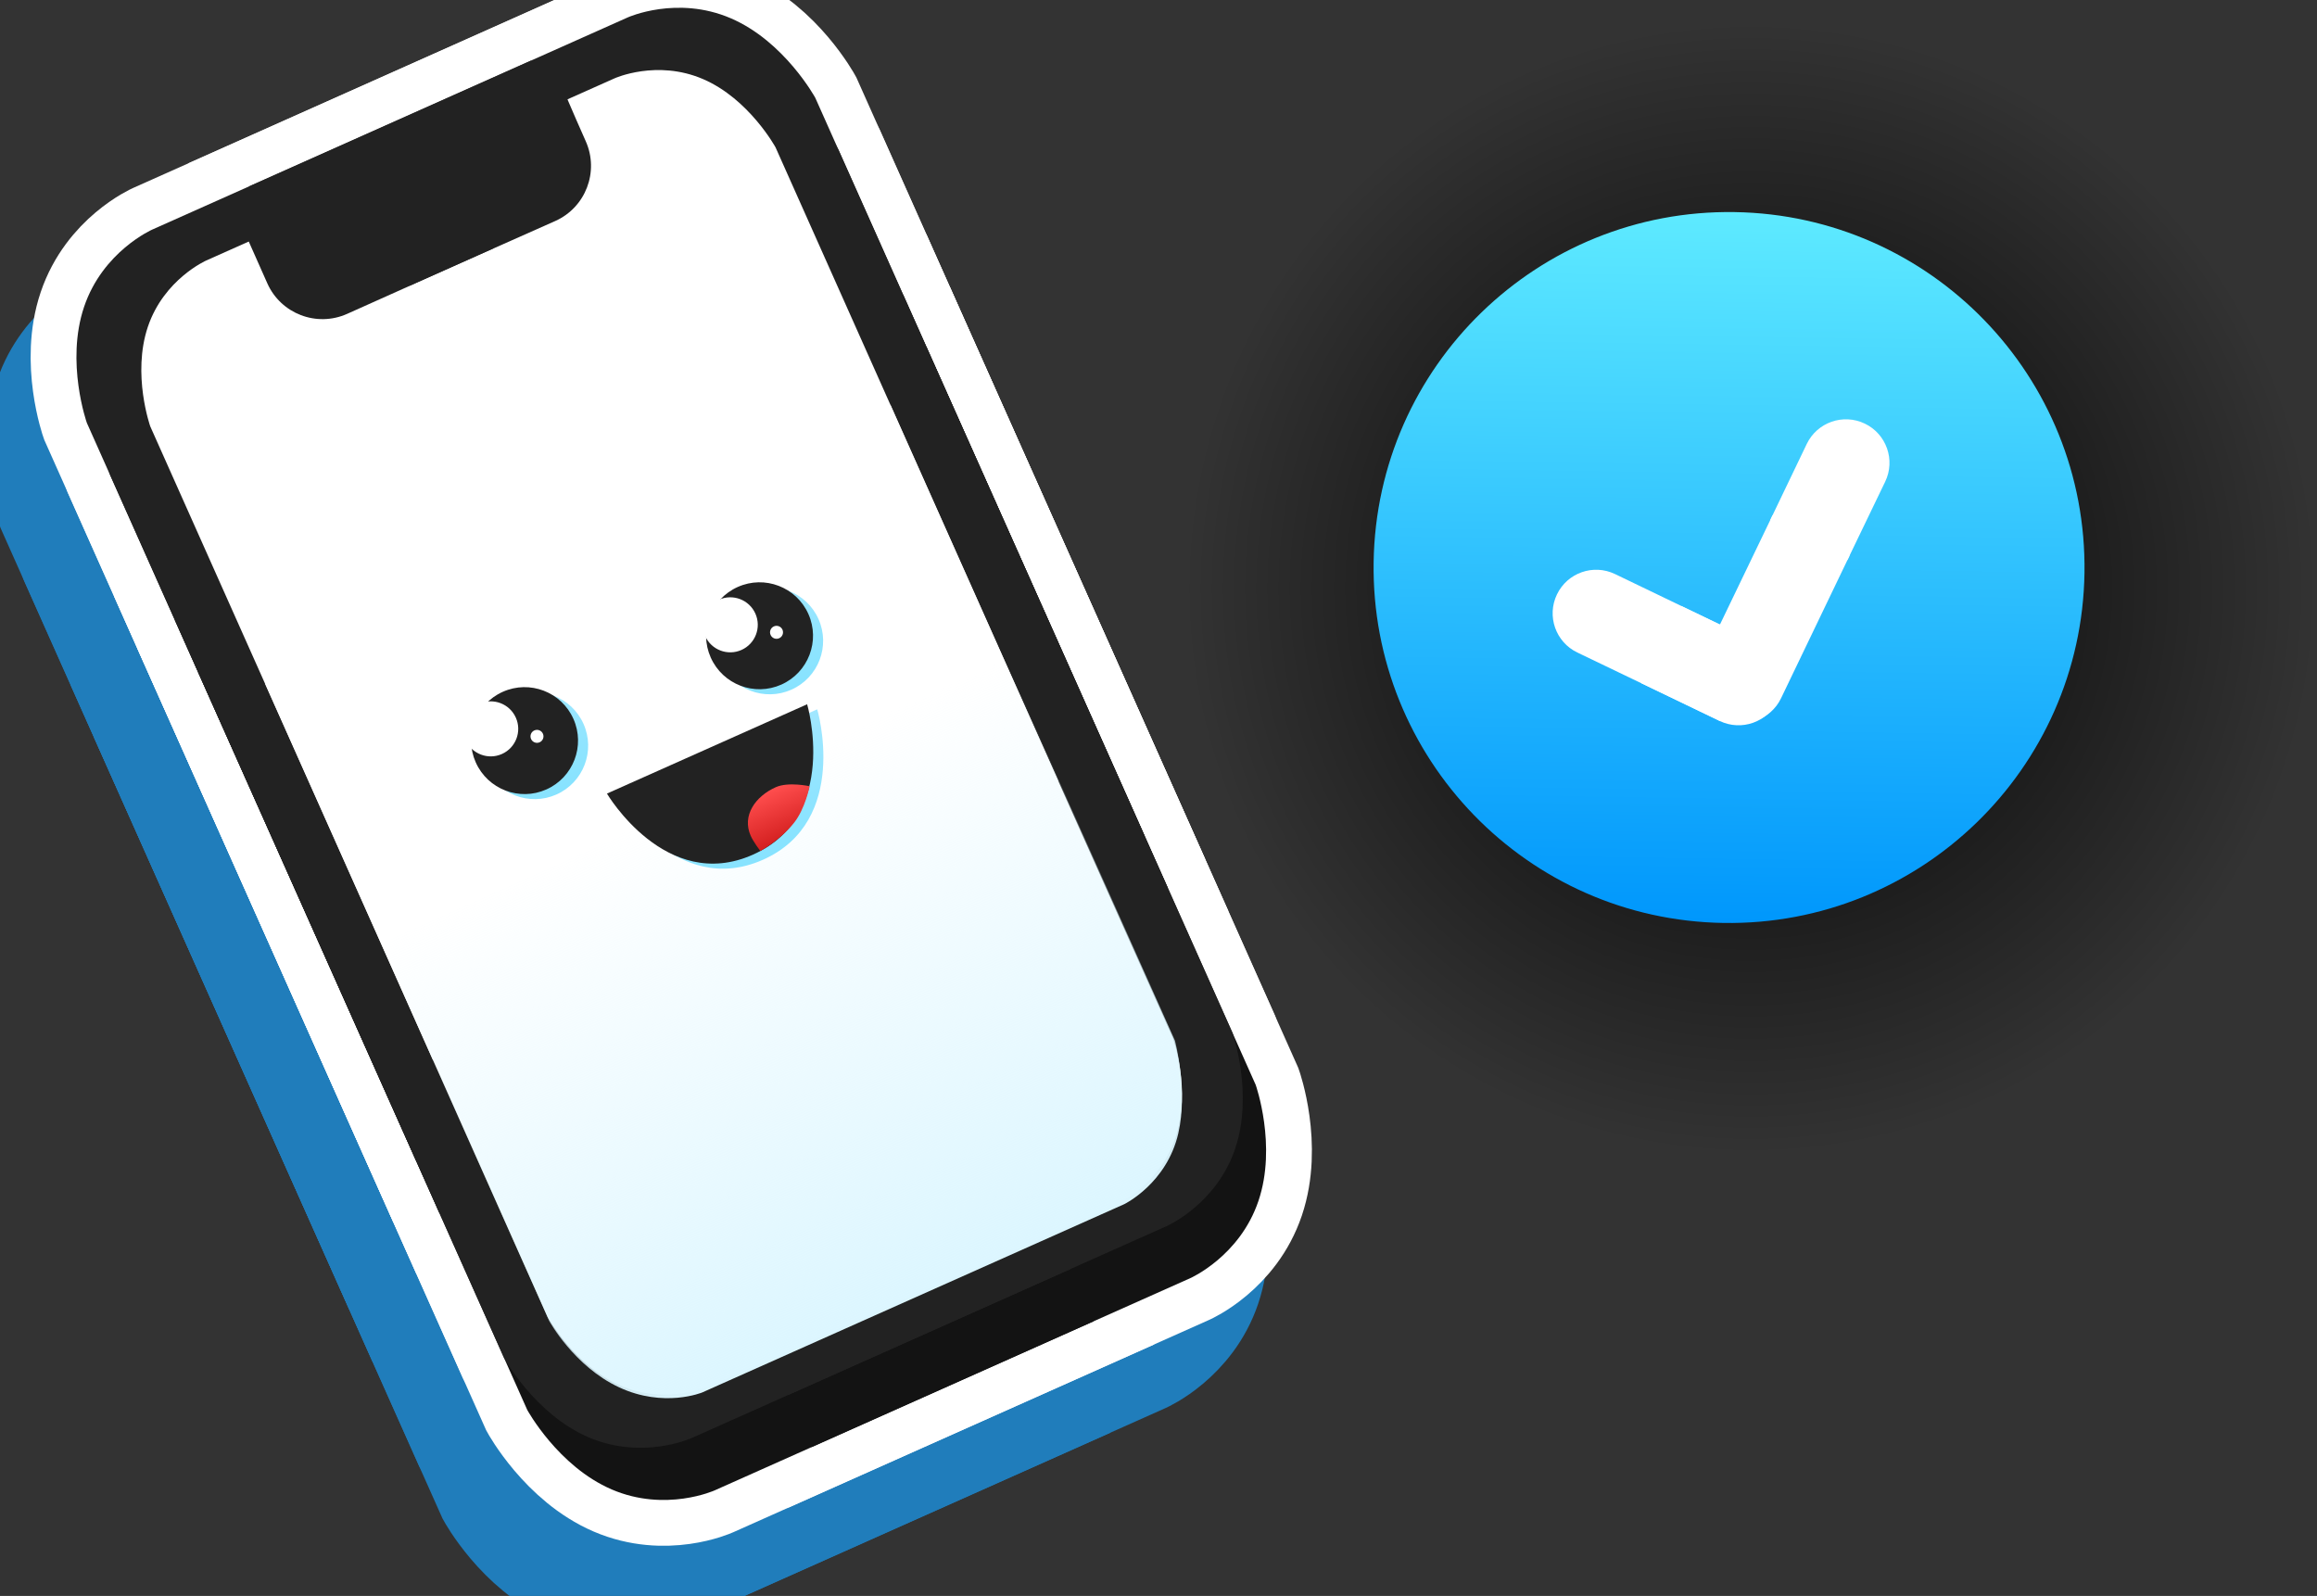 <svg version="1.1" xmlns="http://www.w3.org/2000/svg" xmlns:xlink="http://www.w3.org/1999/xlink" width="151.752" height="104.523" viewBox="0,0,151.752,104.523"><rect x="0" y="0" width="151.752" height="104.523" fill="#333333" stroke="none"/><defs><radialGradient cx="421.557" cy="271.009" r="37.139" gradientUnits="userSpaceOnUse" id="color-1"><stop offset="0" stop-color="#000000"/><stop offset="1" stop-color="#000000" stop-opacity="0"/></radialGradient><linearGradient x1="420.474" y1="246.357" x2="419.761" y2="292.914" gradientUnits="userSpaceOnUse" id="color-2"><stop offset="0" stop-color="#5eeaff"/><stop offset="1" stop-color="#0097fc"/></linearGradient><linearGradient x1="352.182" y1="284.801" x2="366.756" y2="317.466" gradientUnits="userSpaceOnUse" id="color-3"><stop offset="0" stop-color="#dcf6ff" stop-opacity="0"/><stop offset="1" stop-color="#dcf6ff"/></linearGradient><linearGradient x1="353.842" y1="281.847" x2="356.918" y2="288.74" gradientUnits="userSpaceOnUse" id="color-4"><stop offset="0" stop-color="#a1e7ff"/><stop offset="1" stop-color="#87e3ff"/></linearGradient><linearGradient x1="355.856" y1="271.239" x2="358.709" y2="277.633" gradientUnits="userSpaceOnUse" id="color-5"><stop offset="0" stop-color="#a1e7ff"/><stop offset="1" stop-color="#87e3ff"/></linearGradient><linearGradient x1="340.466" y1="278.106" x2="343.319" y2="284.5" gradientUnits="userSpaceOnUse" id="color-6"><stop offset="0" stop-color="#a1e7ff"/><stop offset="1" stop-color="#87e3ff"/></linearGradient><linearGradient x1="357.343" y1="284.173" x2="358.729" y2="287.281" gradientUnits="userSpaceOnUse" id="color-7"><stop offset="0" stop-color="#ff4e4e"/><stop offset="1" stop-color="#d31f1f"/></linearGradient></defs><g transform="translate(-306.873,-232.467)"><g data-paper-data="{&quot;isPaintingLayer&quot;:true}" fill-rule="nonzero" stroke-linecap="butt" stroke-linejoin="miter" stroke-miterlimit="10" stroke-dasharray="" stroke-dashoffset="0" style="mix-blend-mode: normal"><path d="M384.351,270.329c0.314,-20.509 17.195,-36.88 37.704,-36.566c20.509,0.314 36.88,17.195 36.566,37.704c-0.314,20.509 -17.195,36.88 -37.704,36.566c-20.509,-0.314 -36.88,-17.195 -36.566,-37.704z" data-paper-data="{&quot;index&quot;:null}" fill="url(#color-1)" stroke="none" stroke-width="0"/><path d="M396.839,269.279c0.197,-12.856 10.779,-23.119 23.635,-22.922c12.856,0.197 23.119,10.779 22.922,23.635c-0.197,12.856 -10.779,23.119 -23.635,22.922c-12.856,-0.197 -23.119,-10.779 -22.922,-23.635z" data-paper-data="{&quot;index&quot;:null}" fill="url(#color-2)" stroke="none" stroke-width="0"/><g data-paper-data="{&quot;index&quot;:null}" fill="#ffffff" stroke="none" stroke-width="0"><path d="M425.206,261.544c0.682,-1.419 2.386,-2.016 3.804,-1.333c1.419,0.682 2.016,2.386 1.333,3.804c-0.024,0.05 -2.471,5.127 -2.471,5.127l-5.057,-2.616c0,0 2.367,-4.931 2.391,-4.982z"/><path d="M422.968,266.208l5.045,2.642c0,0 -4.467,9.298 -4.491,9.349c-0.682,1.419 -2.386,2.016 -3.804,1.333c-1.419,-0.682 -2.016,-2.386 -1.333,-3.804c0.024,-0.05 4.584,-9.52 4.584,-9.52z" data-paper-data="{&quot;index&quot;:null}"/></g><g data-paper-data="{&quot;index&quot;:null}" fill="#ffffff" stroke="none" stroke-width="0"><path d="M421.974,274.548c1.419,0.682 2.016,2.386 1.333,3.804c-0.682,1.419 -2.386,2.016 -3.804,1.333c-0.05,-0.024 -5.127,-2.471 -5.127,-2.471l2.616,-5.057c0,0 4.931,2.367 4.982,2.391z"/><path d="M422.17,274.647l-2.642,5.045c0,0 -9.299,-4.467 -9.349,-4.491c-1.419,-0.682 -2.016,-2.386 -1.333,-3.804c0.682,-1.419 2.386,-2.016 3.804,-1.333c0.05,0.024 9.52,4.584 9.52,4.584z" data-paper-data="{&quot;index&quot;:null}"/></g><g data-paper-data="{&quot;index&quot;:null}"><g fill="#4d4d4d" stroke="#207dbb" stroke-width="6"><g><g><path d="M347.403,311.174l-25.566,-57.298l24.827,-11.077c0,0 3.216,-1.452 6.736,0.06c3.52,1.512 5.537,5.212 5.537,5.212l21.566,48.334z"/><path d="M332.793,317.693l-21.566,-48.334c0,0 -1.406,-3.973 -0.18,-7.602c1.226,-3.629 4.455,-5.053 4.455,-5.053l24.827,-11.077l25.566,57.298z" data-paper-data="{&quot;index&quot;:null}"/></g><g data-paper-data="{&quot;index&quot;:null}"><path d="M364.688,260.961l21.566,48.334c0,0 1.406,3.973 0.18,7.602c-1.226,3.629 -4.455,5.053 -4.455,5.053l-24.827,11.077l-25.566,-57.298z"/><path d="M350.078,267.479l25.566,57.298l-24.827,11.077c0,0 -3.216,1.452 -6.736,-0.06c-3.52,-1.512 -5.537,-5.212 -5.537,-5.212l-21.566,-48.334z" data-paper-data="{&quot;index&quot;:null}"/></g></g><g><g><path d="M345.877,307.755l-25.566,-57.298l24.827,-11.077c0,0 3.216,-1.452 6.736,0.06c3.52,1.512 5.537,5.212 5.537,5.212l21.566,48.334z"/><path d="M331.267,314.274l-21.566,-48.334c0,0 -1.406,-3.973 -0.18,-7.602c1.226,-3.629 4.455,-5.053 4.455,-5.053l24.827,-11.077l25.566,57.298z" data-paper-data="{&quot;index&quot;:null}"/></g><g data-paper-data="{&quot;index&quot;:null}"><path d="M363.163,257.542l21.566,48.334c0,0 1.406,3.973 0.18,7.602c-1.226,3.629 -4.455,5.053 -4.455,5.053l-24.827,11.077l-25.566,-57.298z"/><path d="M348.553,264.06l25.566,57.298l-24.827,11.077c0,0 -3.216,1.452 -6.736,-0.06c-3.52,-1.512 -5.537,-5.212 -5.537,-5.212l-21.566,-48.334z" data-paper-data="{&quot;index&quot;:null}"/></g></g></g><g><g fill="#4d4d4d" stroke="#ffffff" stroke-width="6"><g><g><path d="M350.263,305.397l-25.566,-57.298l24.827,-11.077c0,0 3.216,-1.452 6.736,0.06c3.52,1.512 5.537,5.212 5.537,5.212l21.566,48.334z"/><path d="M335.653,311.916l-21.566,-48.334c0,0 -1.406,-3.973 -0.18,-7.602c1.226,-3.629 4.455,-5.053 4.455,-5.053l24.827,-11.077l25.566,57.298z" data-paper-data="{&quot;index&quot;:null}"/></g><g data-paper-data="{&quot;index&quot;:null}"><path d="M367.549,255.184l21.566,48.334c0,0 1.406,3.973 0.18,7.602c-1.226,3.629 -4.455,5.053 -4.455,5.053l-24.827,11.077l-25.566,-57.298z"/><path d="M352.939,261.702l25.566,57.298l-24.827,11.077c0,0 -3.216,1.452 -6.736,-0.06c-3.52,-1.512 -5.537,-5.212 -5.537,-5.212l-21.566,-48.334z" data-paper-data="{&quot;index&quot;:null}"/></g></g><g><g><path d="M348.737,301.978l-25.566,-57.298l24.827,-11.077c0,0 3.216,-1.452 6.736,0.06c3.52,1.512 5.537,5.212 5.537,5.212l21.566,48.334z"/><path d="M334.127,308.496l-21.566,-48.334c0,0 -1.406,-3.973 -0.18,-7.602c1.226,-3.629 4.455,-5.053 4.455,-5.053l24.827,-11.077l25.566,57.298z" data-paper-data="{&quot;index&quot;:null}"/></g><g data-paper-data="{&quot;index&quot;:null}"><path d="M366.023,251.765l21.566,48.334c0,0 1.406,3.973 0.18,7.602c-1.226,3.629 -4.455,5.053 -4.455,5.053l-24.827,11.077l-25.566,-57.298z"/><path d="M351.413,258.283l25.566,57.298l-24.827,11.077c0,0 -3.216,1.452 -6.736,-0.06c-3.52,-1.512 -5.537,-5.212 -5.537,-5.212l-21.566,-48.334z" data-paper-data="{&quot;index&quot;:null}"/></g></g></g><g stroke="none" stroke-width="0"><g fill="#131313"><g><path d="M350.263,305.397l-25.566,-57.298l24.827,-11.077c0,0 3.216,-1.452 6.736,0.06c3.52,1.512 5.537,5.212 5.537,5.212l21.566,48.334z"/><path d="M335.653,311.916l-21.566,-48.334c0,0 -1.406,-3.973 -0.18,-7.602c1.226,-3.629 4.455,-5.053 4.455,-5.053l24.827,-11.077l25.566,57.298z" data-paper-data="{&quot;index&quot;:null}"/></g><g data-paper-data="{&quot;index&quot;:null}"><path d="M367.549,255.184l21.566,48.334c0,0 1.406,3.973 0.18,7.602c-1.226,3.629 -4.455,5.053 -4.455,5.053l-24.827,11.077l-25.566,-57.298z"/><path d="M352.939,261.702l25.566,57.298l-24.827,11.077c0,0 -3.216,1.452 -6.736,-0.06c-3.52,-1.512 -5.537,-5.212 -5.537,-5.212l-21.566,-48.334z" data-paper-data="{&quot;index&quot;:null}"/></g></g><g fill="#222222"><g><path d="M348.737,301.978l-25.566,-57.298l24.827,-11.077c0,0 3.216,-1.452 6.736,0.06c3.52,1.512 5.537,5.212 5.537,5.212l21.566,48.334z"/><path d="M334.127,308.496l-21.566,-48.334c0,0 -1.406,-3.973 -0.18,-7.602c1.226,-3.629 4.455,-5.053 4.455,-5.053l24.827,-11.077l25.566,57.298z" data-paper-data="{&quot;index&quot;:null}"/></g><g data-paper-data="{&quot;index&quot;:null}"><path d="M366.023,251.765l21.566,48.334c0,0 1.406,3.973 0.18,7.602c-1.226,3.629 -4.455,5.053 -4.455,5.053l-24.827,11.077l-25.566,-57.298z"/><path d="M351.413,258.283l25.566,57.298l-24.827,11.077c0,0 -3.216,1.452 -6.736,-0.06c-3.52,-1.512 -5.537,-5.212 -5.537,-5.212l-21.566,-48.334z" data-paper-data="{&quot;index&quot;:null}"/></g></g></g><g data-paper-data="{&quot;index&quot;:null}" fill="#ffffff" stroke="none" stroke-width="0"><path d="M365.19,258.977l18.512,41.489c0,0 1.207,3.41 0.155,6.526c-1.052,3.115 -3.824,4.338 -3.824,4.338l-21.311,9.509l-21.945,-49.183z"/><path d="M352.65,264.573l21.945,49.183l-21.311,9.509c0,0 -2.761,1.246 -5.782,-0.052c-3.021,-1.298 -4.753,-4.474 -4.753,-4.474l-18.512,-41.489z" data-paper-data="{&quot;index&quot;:null}"/></g><g fill="#ffffff" stroke="none" stroke-width="0"><path d="M347.767,296.285l-21.945,-49.183l21.311,-9.509c0,0 2.761,-1.246 5.782,0.052c3.021,1.298 4.753,4.474 4.753,4.474l18.512,41.489z"/><path d="M335.226,301.88l-18.512,-41.489c0,0 -1.207,-3.41 -0.155,-6.526c1.052,-3.115 3.824,-4.338 3.824,-4.338l21.311,-9.509l21.945,49.183z" data-paper-data="{&quot;index&quot;:null}"/></g><g fill="#222222" stroke="none" stroke-width="0"><path d="M329.606,253.024c-1.995,0.89 -4.335,-0.006 -5.225,-2.001c-0.805,-1.804 -1.586,-3.572 -1.586,-3.572c0,0 3.396,-1.567 3.587,-1.653c0.146,-0.065 9.515,-4.215 9.515,-4.215l3.259,7.162c0,0 -9.438,4.229 -9.55,4.279z" data-paper-data="{&quot;index&quot;:null}"/><path d="M345.237,241.718c0.89,1.995 -0.006,4.335 -2.001,5.225c-0.112,0.05 -9.563,4.249 -9.563,4.249l-3.153,-7.209l13.144,-5.896c0,0 0.682,1.635 1.573,3.631z" data-paper-data="{&quot;index&quot;:null}"/></g><path d="M384.049,306.684c-0.757,3.297 -3.539,4.645 -3.539,4.645l-27.637,12.331c0,0 -2.504,1.044 -5.462,-0.337c-2.957,-1.381 -4.567,-4.346 -4.567,-4.346l-11.019,-24.695l40.859,-18.629l11.14,24.967c0,0 0.87,3.254 0.224,6.065z" fill="url(#color-3)" stroke="none" stroke-width="0"/><g stroke="none" stroke-width="0"><g><path d="M360.398,278.922c0,0 2.162,7.302 -3.547,9.849c-5.709,2.547 -9.564,-3.999 -9.564,-3.999l13.111,-5.85z" fill="url(#color-4)"/><path d="M360.48,273.01c0.788,1.766 -0.005,3.836 -1.771,4.624c-1.766,0.788 -3.836,-0.005 -4.624,-1.771c-0.788,-1.766 0.005,-3.836 1.771,-4.624c1.766,-0.788 3.836,0.005 4.624,1.771z" fill="url(#color-5)"/><path d="M345.09,279.876c0.788,1.766 -0.005,3.836 -1.771,4.624c-1.766,0.788 -3.836,-0.005 -4.624,-1.771c-0.788,-1.766 0.005,-3.836 1.771,-4.624c1.766,-0.788 3.836,0.005 4.624,1.771z" fill="url(#color-6)"/></g><g><g><path d="M359.736,278.591c0,0 2.162,7.302 -3.547,9.849c-5.709,2.547 -9.564,-3.999 -9.564,-3.999l13.111,-5.85z" fill="#222222"/><path d="M359.902,283.959c0,0 -0.295,1.465 -1.006,2.373c-0.934,1.193 -2.225,1.868 -2.225,1.868c0,0 -0.45,-0.588 -0.631,-0.995c-0.591,-1.325 0.314,-2.589 1.64,-3.181c0.833,-0.372 2.222,-0.064 2.222,-0.064z" fill="url(#color-7)"/></g><g><path d="M359.818,272.679c0.788,1.766 -0.005,3.836 -1.771,4.624c-1.766,0.788 -3.836,-0.005 -4.624,-1.771c-0.788,-1.766 0.005,-3.836 1.771,-4.624c1.766,-0.788 3.836,0.005 4.624,1.771z" fill="#222222"/><g fill="#ffffff"><path d="M356.347,272.654c0.406,0.909 -0.003,1.975 -0.911,2.38c-0.909,0.406 -1.975,-0.003 -2.38,-0.911c-0.406,-0.909 0.003,-1.975 0.911,-2.38c0.909,-0.406 1.975,0.003 2.38,0.911z"/><path d="M358.12,273.706c0.096,0.214 -0.001,0.466 -0.215,0.561c-0.214,0.096 -0.466,-0.001 -0.561,-0.215c-0.096,-0.214 0.001,-0.466 0.215,-0.561c0.214,-0.096 0.466,0.001 0.561,0.215z"/></g></g><g><path d="M344.428,279.546c0.788,1.766 -0.005,3.836 -1.771,4.624c-1.766,0.788 -3.836,-0.005 -4.624,-1.771c-0.788,-1.766 0.005,-3.836 1.771,-4.624c1.766,-0.788 3.836,0.005 4.624,1.771z" fill="#222222"/><g fill="#ffffff"><path d="M339.747,281.848c-0.909,0.406 -1.975,-0.003 -2.38,-0.911c-0.406,-0.909 0.003,-1.975 0.911,-2.38c0.909,-0.406 1.975,0.003 2.38,0.911c0.406,0.909 -0.003,1.975 -0.911,2.38z"/><path d="M342.216,281.081c-0.214,0.096 -0.466,-0.001 -0.561,-0.215c-0.096,-0.214 0.001,-0.466 0.215,-0.561c0.214,-0.096 0.466,0.001 0.561,0.215c0.096,0.214 -0.001,0.466 -0.215,0.561z"/></g></g></g></g></g></g></g></g></svg>